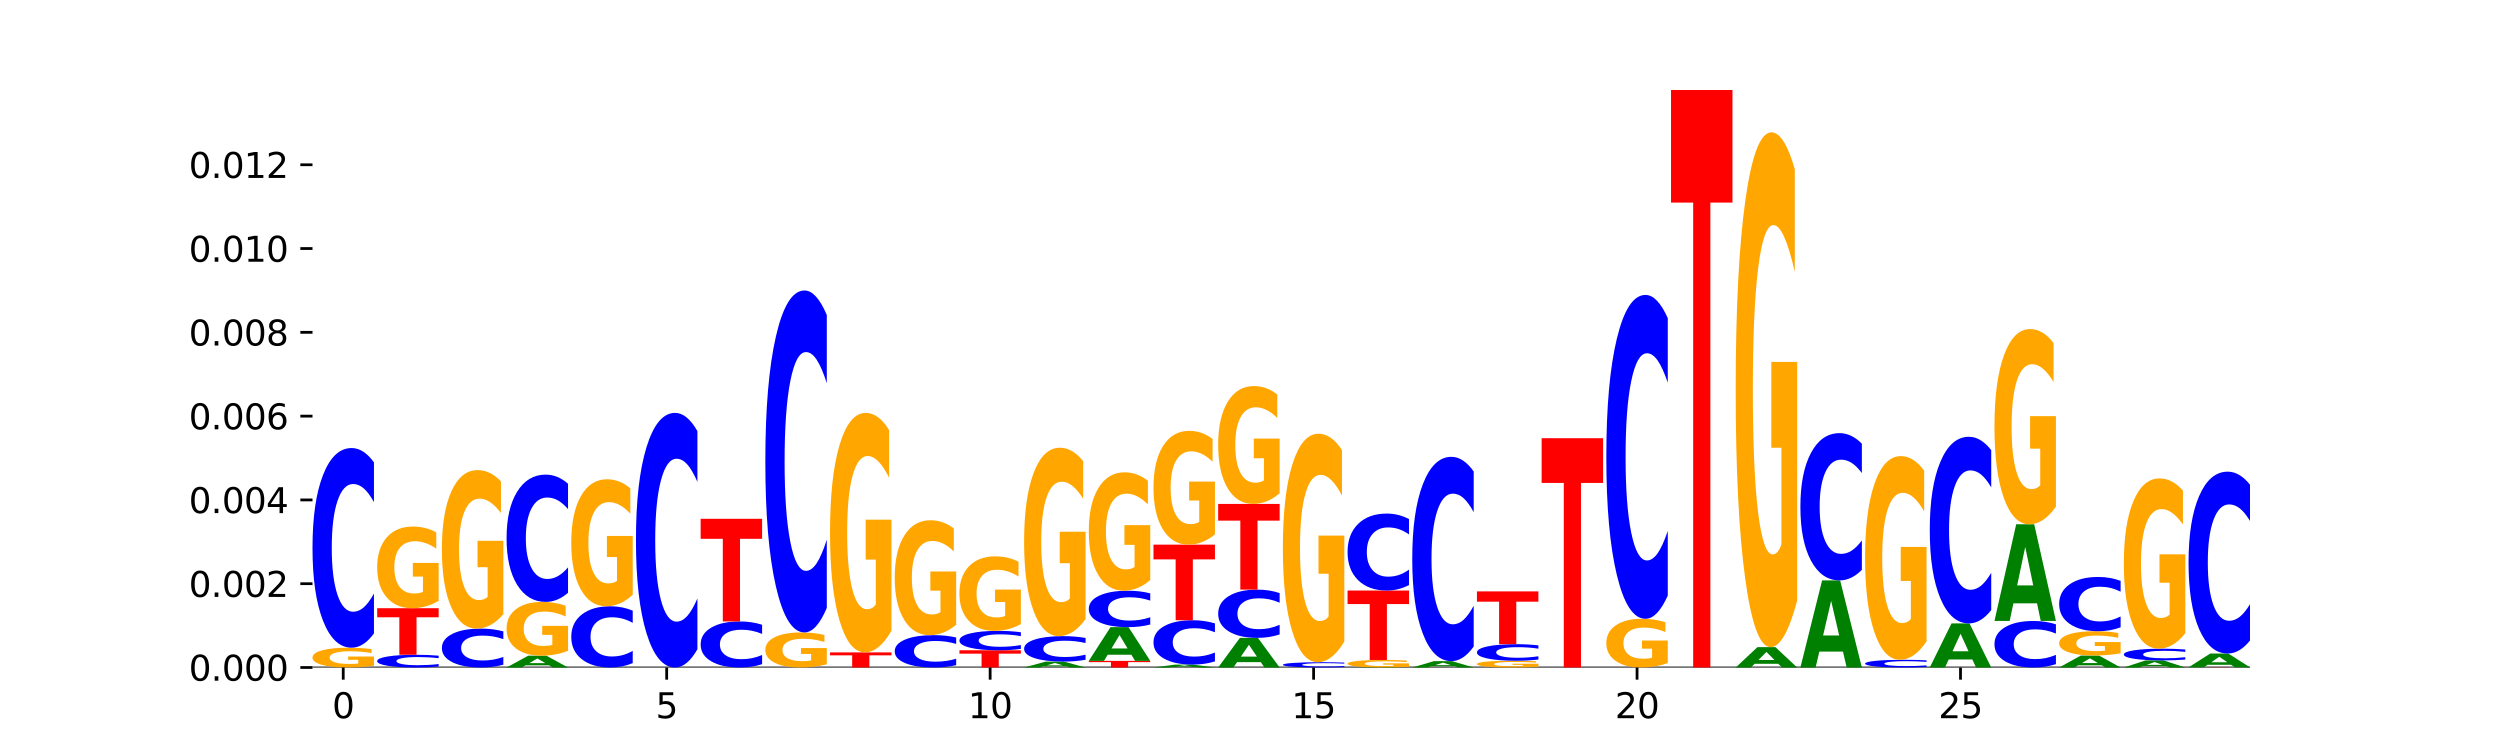 <?xml version="1.0" encoding="utf-8" standalone="no"?>
<!DOCTYPE svg PUBLIC "-//W3C//DTD SVG 1.1//EN"
  "http://www.w3.org/Graphics/SVG/1.1/DTD/svg11.dtd">
<svg xmlns:xlink="http://www.w3.org/1999/xlink" width="720pt" height="216pt" viewBox="0 0 720 216" xmlns="http://www.w3.org/2000/svg" version="1.1">
 <defs>
  <style type="text/css">*{stroke-linejoin: round; stroke-linecap: butt}</style>
 </defs>
 <g id="figure_1">
  <g id="patch_1">
   <path d="M 0 216 
L 720 216 
L 720 0 
L 0 0 
z
" style="fill: #ffffff"/>
  </g>
  <g id="axes_1">
   <g id="patch_2">
    <path d="M 90 192.24 
L 648 192.24 
L 648 25.92 
L 90 25.92 
z
" style="fill: #ffffff"/>
   </g>
   <g id="line2d_1">
    <path d="M 90 192.24 
L 648 192.24 
" clip-path="url(#p92bcc11f20)" style="fill: none; stroke: #000000; stroke-width: 0.5; stroke-linecap: square"/>
   </g>
   <g id="patch_3">
    <path d="M 107.699 191.724 
Q 105.914 191.982 103.995 192.112 
Q 102.075 192.24 100.028 192.24 
Q 95.403 192.24 92.701 191.472 
Q 90 190.705 90 189.392 
Q 90 188.063 92.749 187.302 
Q 95.502 186.54 100.29 186.54 
Q 102.134 186.54 103.824 186.643 
Q 105.518 186.746 107.017 186.948 
L 107.017 188.085 
Q 105.47 187.824 103.939 187.696 
Q 102.408 187.566 100.869 187.566 
Q 98.021 187.566 96.478 188.04 
Q 94.935 188.512 94.935 189.392 
Q 94.935 190.263 96.422 190.739 
Q 97.91 191.213 100.647 191.213 
Q 101.392 191.213 102.031 191.186 
Q 102.67 191.158 103.177 191.099 
L 103.177 190.032 
L 100.262 190.032 
L 100.262 189.082 
L 107.699 189.082 
L 107.699 191.724 
z
" clip-path="url(#p92bcc11f20)" style="fill: #ffa600"/>
   </g>
   <g id="patch_4">
    <path d="M 107.699 182.418 
Q 106.219 184.461 104.618 185.494 
Q 103.017 186.54 101.273 186.54 
Q 96.074 186.54 93.037 178.795 
Q 90 171.051 90 157.807 
Q 90 144.515 93.037 136.782 
Q 96.074 129.038 101.273 129.038 
Q 103.017 129.038 104.618 130.083 
Q 106.219 131.117 107.699 133.16 
L 107.699 144.622 
Q 106.206 141.914 104.756 140.655 
Q 103.307 139.396 101.706 139.396 
Q 98.834 139.396 97.189 144.301 
Q 95.548 149.195 95.548 157.807 
Q 95.548 166.383 97.189 171.288 
Q 98.834 176.182 101.706 176.182 
Q 103.307 176.182 104.756 174.923 
Q 106.206 173.652 107.699 170.944 
L 107.699 182.418 
z
" clip-path="url(#p92bcc11f20)" style="fill: #0000ff"/>
   </g>
   <g id="patch_5">
    <path d="M 126.331 191.977 
Q 124.85 192.107 123.249 192.173 
Q 121.648 192.24 119.905 192.24 
Q 114.705 192.24 111.668 191.746 
Q 108.631 191.252 108.631 190.407 
Q 108.631 189.559 111.668 189.066 
Q 114.705 188.572 119.905 188.572 
Q 121.648 188.572 123.249 188.638 
Q 124.85 188.704 126.331 188.834 
L 126.331 189.566 
Q 124.837 189.393 123.387 189.313 
Q 121.938 189.232 120.337 189.232 
Q 117.465 189.232 115.82 189.545 
Q 114.179 189.858 114.179 190.407 
Q 114.179 190.954 115.82 191.267 
Q 117.465 191.579 120.337 191.579 
Q 121.938 191.579 123.387 191.499 
Q 124.837 191.418 126.331 191.245 
L 126.331 191.977 
z
" clip-path="url(#p92bcc11f20)" style="fill: #0000ff"/>
   </g>
   <g id="patch_6">
    <path d="M 108.631 175.164 
L 126.331 175.164 
L 126.331 177.779 
L 119.963 177.779 
L 119.963 188.572 
L 115.011 188.572 
L 115.011 177.779 
L 108.631 177.779 
L 108.631 175.164 
z
" clip-path="url(#p92bcc11f20)" style="fill: #ff0000"/>
   </g>
   <g id="patch_7">
    <path d="M 126.331 173.036 
Q 124.546 174.1 122.626 174.635 
Q 120.706 175.164 118.659 175.164 
Q 114.034 175.164 111.332 171.997 
Q 108.631 168.829 108.631 163.412 
Q 108.631 157.932 111.38 154.788 
Q 114.133 151.645 118.921 151.645 
Q 120.765 151.645 122.455 152.073 
Q 124.149 152.495 125.648 153.331 
L 125.648 158.019 
Q 124.101 156.946 122.57 156.416 
Q 121.039 155.882 119.5 155.882 
Q 116.652 155.882 115.109 157.835 
Q 113.566 159.783 113.566 163.412 
Q 113.566 167.007 115.053 168.97 
Q 116.541 170.928 119.278 170.928 
Q 120.023 170.928 120.662 170.816 
Q 121.301 170.7 121.808 170.457 
L 121.808 166.055 
L 118.893 166.055 
L 118.893 162.134 
L 126.331 162.134 
L 126.331 173.036 
z
" clip-path="url(#p92bcc11f20)" style="fill: #ffa600"/>
   </g>
   <g id="patch_8">
    <path d="M 144.962 191.437 
Q 143.481 191.835 141.88 192.036 
Q 140.279 192.24 138.536 192.24 
Q 133.336 192.24 130.299 190.731 
Q 127.262 189.222 127.262 186.641 
Q 127.262 184.052 130.299 182.545 
Q 133.336 181.036 138.536 181.036 
Q 140.279 181.036 141.88 181.24 
Q 143.481 181.441 144.962 181.839 
L 144.962 184.072 
Q 143.468 183.545 142.018 183.299 
Q 140.569 183.054 138.968 183.054 
Q 136.096 183.054 134.451 184.01 
Q 132.81 184.963 132.81 186.641 
Q 132.81 188.312 134.451 189.268 
Q 136.096 190.222 138.968 190.222 
Q 140.569 190.222 142.018 189.977 
Q 143.468 189.729 144.962 189.201 
L 144.962 191.437 
z
" clip-path="url(#p92bcc11f20)" style="fill: #0000ff"/>
   </g>
   <g id="patch_9">
    <path d="M 144.962 176.906 
Q 143.177 178.971 141.257 180.008 
Q 139.337 181.036 137.29 181.036 
Q 132.665 181.036 129.963 174.888 
Q 127.262 168.74 127.262 158.226 
Q 127.262 147.59 130.011 141.489 
Q 132.764 135.389 137.552 135.389 
Q 139.396 135.389 141.086 136.219 
Q 142.78 137.039 144.279 138.661 
L 144.279 147.76 
Q 142.732 145.676 141.201 144.648 
Q 139.67 143.611 138.131 143.611 
Q 135.283 143.611 133.74 147.402 
Q 132.197 151.183 132.197 158.226 
Q 132.197 165.204 133.684 169.014 
Q 135.172 172.814 137.909 172.814 
Q 138.655 172.814 139.293 172.597 
Q 139.932 172.37 140.44 171.899 
L 140.44 163.356 
L 137.524 163.356 
L 137.524 155.747 
L 144.962 155.747 
L 144.962 176.906 
z
" clip-path="url(#p92bcc11f20)" style="fill: #ffa600"/>
   </g>
   <g id="patch_10">
    <path d="M 158.154 191.619 
L 151.347 191.619 
L 150.272 192.24 
L 145.893 192.24 
L 152.146 188.831 
L 157.339 188.831 
L 163.593 192.24 
L 159.218 192.24 
L 158.154 191.619 
z
M 152.432 190.986 
L 157.057 190.986 
L 154.748 189.631 
L 152.432 190.986 
z
" clip-path="url(#p92bcc11f20)" style="fill: #008000"/>
   </g>
   <g id="patch_11">
    <path d="M 163.593 187.431 
Q 161.808 188.131 159.888 188.483 
Q 157.968 188.831 155.921 188.831 
Q 151.296 188.831 148.594 186.746 
Q 145.893 184.661 145.893 181.095 
Q 145.893 177.487 148.642 175.418 
Q 151.395 173.348 156.183 173.348 
Q 158.027 173.348 159.717 173.63 
Q 161.411 173.908 162.91 174.458 
L 162.91 177.545 
Q 161.363 176.838 159.832 176.489 
Q 158.301 176.137 156.762 176.137 
Q 153.914 176.137 152.371 177.423 
Q 150.828 178.706 150.828 181.095 
Q 150.828 183.461 152.315 184.754 
Q 153.803 186.042 156.54 186.042 
Q 157.286 186.042 157.924 185.969 
Q 158.563 185.892 159.071 185.732 
L 159.071 182.835 
L 156.155 182.835 
L 156.155 180.254 
L 163.593 180.254 
L 163.593 187.431 
z
" clip-path="url(#p92bcc11f20)" style="fill: #ffa600"/>
   </g>
   <g id="patch_12">
    <path d="M 163.593 170.721 
Q 162.112 172.023 160.511 172.682 
Q 158.91 173.348 157.167 173.348 
Q 151.967 173.348 148.93 168.411 
Q 145.893 163.474 145.893 155.03 
Q 145.893 146.556 148.93 141.627 
Q 151.967 136.689 157.167 136.689 
Q 158.91 136.689 160.511 137.356 
Q 162.112 138.015 163.593 139.317 
L 163.593 146.625 
Q 162.099 144.898 160.649 144.095 
Q 159.2 143.293 157.599 143.293 
Q 154.727 143.293 153.082 146.42 
Q 151.441 149.54 151.441 155.03 
Q 151.441 160.498 153.082 163.625 
Q 154.727 166.745 157.599 166.745 
Q 159.2 166.745 160.649 165.942 
Q 162.099 165.132 163.593 163.406 
L 163.593 170.721 
z
" clip-path="url(#p92bcc11f20)" style="fill: #0000ff"/>
   </g>
   <g id="patch_13">
    <path d="M 182.224 190.976 
Q 180.743 191.603 179.142 191.919 
Q 177.541 192.24 175.798 192.24 
Q 170.598 192.24 167.561 189.865 
Q 164.524 187.49 164.524 183.429 
Q 164.524 179.353 167.561 176.981 
Q 170.598 174.606 175.798 174.606 
Q 177.541 174.606 179.142 174.927 
Q 180.743 175.244 182.224 175.87 
L 182.224 179.385 
Q 180.73 178.555 179.28 178.169 
Q 177.831 177.783 176.23 177.783 
Q 173.358 177.783 171.713 179.287 
Q 170.072 180.788 170.072 183.429 
Q 170.072 186.059 171.713 187.563 
Q 173.358 189.064 176.23 189.064 
Q 177.831 189.064 179.28 188.678 
Q 180.73 188.288 182.224 187.457 
L 182.224 190.976 
z
" clip-path="url(#p92bcc11f20)" style="fill: #0000ff"/>
   </g>
   <g id="patch_14">
    <path d="M 182.224 171.297 
Q 180.439 172.952 178.519 173.783 
Q 176.599 174.606 174.552 174.606 
Q 169.927 174.606 167.226 169.68 
Q 164.524 164.754 164.524 156.33 
Q 164.524 147.808 167.273 142.919 
Q 170.026 138.031 174.814 138.031 
Q 176.658 138.031 178.348 138.696 
Q 180.042 139.353 181.541 140.653 
L 181.541 147.944 
Q 179.994 146.274 178.463 145.45 
Q 176.932 144.619 175.393 144.619 
Q 172.545 144.619 171.002 147.656 
Q 169.459 150.686 169.459 156.33 
Q 169.459 161.921 170.946 164.973 
Q 172.434 168.018 175.171 168.018 
Q 175.917 168.018 176.555 167.844 
Q 177.194 167.663 177.702 167.285 
L 177.702 160.44 
L 174.786 160.44 
L 174.786 154.343 
L 182.224 154.343 
L 182.224 171.297 
z
" clip-path="url(#p92bcc11f20)" style="fill: #ffa600"/>
   </g>
   <g id="patch_15">
    <path d="M 200.855 186.984 
Q 199.374 189.589 197.773 190.907 
Q 196.172 192.24 194.429 192.24 
Q 189.229 192.24 186.192 182.364 
Q 183.155 172.488 183.155 155.598 
Q 183.155 138.648 186.192 128.787 
Q 189.229 118.911 194.429 118.911 
Q 196.172 118.911 197.773 120.244 
Q 199.374 121.562 200.855 124.167 
L 200.855 138.785 
Q 199.361 135.331 197.912 133.725 
Q 196.462 132.12 194.861 132.12 
Q 191.989 132.12 190.344 138.376 
Q 188.703 144.616 188.703 155.598 
Q 188.703 166.535 190.344 172.791 
Q 191.989 179.031 194.861 179.031 
Q 196.462 179.031 197.912 177.426 
Q 199.361 175.805 200.855 172.351 
L 200.855 186.984 
z
" clip-path="url(#p92bcc11f20)" style="fill: #0000ff"/>
   </g>
   <g id="patch_16">
    <path d="M 219.486 191.289 
Q 218.005 191.76 216.404 191.999 
Q 214.803 192.24 213.06 192.24 
Q 207.86 192.24 204.823 190.453 
Q 201.786 188.667 201.786 185.611 
Q 201.786 182.545 204.823 180.761 
Q 207.86 178.974 213.06 178.974 
Q 214.803 178.974 216.404 179.215 
Q 218.005 179.454 219.486 179.925 
L 219.486 182.569 
Q 217.992 181.945 216.543 181.654 
Q 215.093 181.364 213.492 181.364 
Q 210.62 181.364 208.975 182.495 
Q 207.334 183.624 207.334 185.611 
Q 207.334 187.59 208.975 188.721 
Q 210.62 189.85 213.492 189.85 
Q 215.093 189.85 216.543 189.56 
Q 217.992 189.267 219.486 188.642 
L 219.486 191.289 
z
" clip-path="url(#p92bcc11f20)" style="fill: #0000ff"/>
   </g>
   <g id="patch_17">
    <path d="M 201.786 149.415 
L 219.486 149.415 
L 219.486 155.18 
L 213.118 155.18 
L 213.118 178.974 
L 208.166 178.974 
L 208.166 155.18 
L 201.786 155.18 
L 201.786 149.415 
z
" clip-path="url(#p92bcc11f20)" style="fill: #ff0000"/>
   </g>
   <g id="patch_18">
    <path d="M 238.117 191.326 
Q 236.332 191.783 234.412 192.013 
Q 232.492 192.24 230.445 192.24 
Q 225.82 192.24 223.119 190.88 
Q 220.417 189.52 220.417 187.195 
Q 220.417 184.842 223.166 183.493 
Q 225.919 182.143 230.707 182.143 
Q 232.552 182.143 234.241 182.327 
Q 235.935 182.508 237.435 182.867 
L 237.435 184.88 
Q 235.888 184.419 234.356 184.191 
Q 232.825 183.962 231.286 183.962 
Q 228.438 183.962 226.895 184.8 
Q 225.352 185.637 225.352 187.195 
Q 225.352 188.738 226.839 189.581 
Q 228.327 190.421 231.064 190.421 
Q 231.81 190.421 232.448 190.373 
Q 233.087 190.323 233.595 190.219 
L 233.595 188.329 
L 230.679 188.329 
L 230.679 186.646 
L 238.117 186.646 
L 238.117 191.326 
z
" clip-path="url(#p92bcc11f20)" style="fill: #ffa600"/>
   </g>
   <g id="patch_19">
    <path d="M 238.117 175.084 
Q 236.636 178.583 235.035 180.353 
Q 233.434 182.143 231.691 182.143 
Q 226.491 182.143 223.454 168.879 
Q 220.417 155.616 220.417 132.933 
Q 220.417 110.168 223.454 96.925 
Q 226.491 83.661 231.691 83.661 
Q 233.434 83.661 235.035 85.451 
Q 236.636 87.221 238.117 90.72 
L 238.117 110.352 
Q 236.623 105.713 235.174 103.557 
Q 233.724 101.4 232.123 101.4 
Q 229.252 101.4 227.606 109.802 
Q 225.965 118.184 225.965 132.933 
Q 225.965 147.621 227.606 156.022 
Q 229.252 164.404 232.123 164.404 
Q 233.724 164.404 235.174 162.247 
Q 236.623 160.071 238.117 155.432 
L 238.117 175.084 
z
" clip-path="url(#p92bcc11f20)" style="fill: #0000ff"/>
   </g>
   <g id="patch_20">
    <path d="M 239.048 187.883 
L 256.748 187.883 
L 256.748 188.732 
L 250.38 188.732 
L 250.38 192.24 
L 245.428 192.24 
L 245.428 188.732 
L 239.048 188.732 
L 239.048 187.883 
z
" clip-path="url(#p92bcc11f20)" style="fill: #ff0000"/>
   </g>
   <g id="patch_21">
    <path d="M 256.748 181.642 
Q 254.963 184.762 253.043 186.33 
Q 251.123 187.883 249.076 187.883 
Q 244.451 187.883 241.75 178.594 
Q 239.048 169.305 239.048 153.42 
Q 239.048 137.35 241.797 128.132 
Q 244.55 118.914 249.338 118.914 
Q 251.183 118.914 252.872 120.168 
Q 254.566 121.408 256.066 123.858 
L 256.066 137.606 
Q 254.519 134.458 252.987 132.905 
Q 251.456 131.337 249.917 131.337 
Q 247.069 131.337 245.526 137.065 
Q 243.983 142.778 243.983 153.42 
Q 243.983 163.962 245.471 169.718 
Q 246.958 175.459 249.695 175.459 
Q 250.441 175.459 251.079 175.132 
Q 251.718 174.79 252.226 174.077 
L 252.226 161.17 
L 249.31 161.17 
L 249.31 149.673 
L 256.748 149.673 
L 256.748 181.642 
z
" clip-path="url(#p92bcc11f20)" style="fill: #ffa600"/>
   </g>
   <g id="patch_22">
    <path d="M 275.379 191.572 
Q 273.898 191.903 272.297 192.071 
Q 270.697 192.24 268.953 192.24 
Q 263.753 192.24 260.716 190.985 
Q 257.679 189.73 257.679 187.584 
Q 257.679 185.43 260.716 184.177 
Q 263.753 182.922 268.953 182.922 
Q 270.697 182.922 272.297 183.091 
Q 273.898 183.259 275.379 183.59 
L 275.379 185.447 
Q 273.885 185.008 272.436 184.804 
Q 270.986 184.6 269.385 184.6 
Q 266.514 184.6 264.868 185.395 
Q 263.227 186.188 263.227 187.584 
Q 263.227 188.974 264.868 189.769 
Q 266.514 190.562 269.385 190.562 
Q 270.986 190.562 272.436 190.358 
Q 273.885 190.152 275.379 189.713 
L 275.379 191.572 
z
" clip-path="url(#p92bcc11f20)" style="fill: #0000ff"/>
   </g>
   <g id="patch_23">
    <path d="M 275.379 179.928 
Q 273.594 181.425 271.674 182.177 
Q 269.754 182.922 267.707 182.922 
Q 263.082 182.922 260.381 178.465 
Q 257.679 174.009 257.679 166.387 
Q 257.679 158.677 260.428 154.255 
Q 263.181 149.832 267.969 149.832 
Q 269.814 149.832 271.503 150.434 
Q 273.197 151.028 274.697 152.204 
L 274.697 158.8 
Q 273.15 157.29 271.619 156.544 
Q 270.087 155.793 268.548 155.793 
Q 265.7 155.793 264.157 158.54 
Q 262.614 161.281 262.614 166.387 
Q 262.614 171.445 264.102 174.207 
Q 265.589 176.962 268.326 176.962 
Q 269.072 176.962 269.711 176.804 
Q 270.349 176.64 270.857 176.299 
L 270.857 170.106 
L 267.941 170.106 
L 267.941 164.59 
L 275.379 164.59 
L 275.379 179.928 
z
" clip-path="url(#p92bcc11f20)" style="fill: #ffa600"/>
   </g>
   <g id="patch_24">
    <path d="M 276.311 187.284 
L 294.01 187.284 
L 294.01 188.251 
L 287.642 188.251 
L 287.642 192.24 
L 282.691 192.24 
L 282.691 188.251 
L 276.311 188.251 
L 276.311 187.284 
z
" clip-path="url(#p92bcc11f20)" style="fill: #ff0000"/>
   </g>
   <g id="patch_25">
    <path d="M 294.01 186.883 
Q 292.529 187.082 290.929 187.183 
Q 289.328 187.284 287.584 187.284 
Q 282.384 187.284 279.347 186.531 
Q 276.311 185.777 276.311 184.488 
Q 276.311 183.194 279.347 182.442 
Q 282.384 181.688 287.584 181.688 
Q 289.328 181.688 290.929 181.79 
Q 292.529 181.89 294.01 182.089 
L 294.01 183.205 
Q 292.516 182.941 291.067 182.819 
Q 289.617 182.696 288.017 182.696 
Q 285.145 182.696 283.499 183.174 
Q 281.858 183.65 281.858 184.488 
Q 281.858 185.323 283.499 185.8 
Q 285.145 186.276 288.017 186.276 
Q 289.617 186.276 291.067 186.154 
Q 292.516 186.03 294.01 185.767 
L 294.01 186.883 
z
" clip-path="url(#p92bcc11f20)" style="fill: #0000ff"/>
   </g>
   <g id="patch_26">
    <path d="M 294.01 179.746 
Q 292.225 180.717 290.305 181.205 
Q 288.385 181.688 286.338 181.688 
Q 281.713 181.688 279.012 178.798 
Q 276.311 175.907 276.311 170.965 
Q 276.311 165.964 279.059 163.096 
Q 281.812 160.228 286.6 160.228 
Q 288.445 160.228 290.135 160.618 
Q 291.828 161.003 293.328 161.766 
L 293.328 166.044 
Q 291.781 165.064 290.25 164.581 
Q 288.718 164.093 287.179 164.093 
Q 284.331 164.093 282.788 165.875 
Q 281.245 167.653 281.245 170.965 
Q 281.245 174.245 282.733 176.036 
Q 284.22 177.823 286.957 177.823 
Q 287.703 177.823 288.342 177.721 
Q 288.98 177.614 289.488 177.392 
L 289.488 173.376 
L 286.572 173.376 
L 286.572 169.799 
L 294.01 169.799 
L 294.01 179.746 
z
" clip-path="url(#p92bcc11f20)" style="fill: #ffa600"/>
   </g>
   <g id="patch_27">
    <path d="M 307.202 191.93 
L 300.395 191.93 
L 299.32 192.24 
L 294.942 192.24 
L 301.195 190.536 
L 306.388 190.536 
L 312.641 192.24 
L 308.266 192.24 
L 307.202 191.93 
z
M 301.481 191.613 
L 306.106 191.613 
L 303.797 190.936 
L 301.481 191.613 
z
" clip-path="url(#p92bcc11f20)" style="fill: #008000"/>
   </g>
   <g id="patch_28">
    <path d="M 312.641 190.011 
Q 311.161 190.271 309.56 190.403 
Q 307.959 190.536 306.215 190.536 
Q 301.015 190.536 297.978 189.549 
Q 294.942 188.562 294.942 186.875 
Q 294.942 185.181 297.978 184.195 
Q 301.015 183.208 306.215 183.208 
Q 307.959 183.208 309.56 183.341 
Q 311.161 183.473 312.641 183.734 
L 312.641 185.194 
Q 311.147 184.849 309.698 184.689 
Q 308.249 184.528 306.648 184.528 
Q 303.776 184.528 302.13 185.153 
Q 300.489 185.777 300.489 186.875 
Q 300.489 187.968 302.13 188.593 
Q 303.776 189.216 306.648 189.216 
Q 308.249 189.216 309.698 189.056 
Q 311.147 188.894 312.641 188.549 
L 312.641 190.011 
z
" clip-path="url(#p92bcc11f20)" style="fill: #0000ff"/>
   </g>
   <g id="patch_29">
    <path d="M 312.641 178.299 
Q 310.856 180.754 308.936 181.987 
Q 307.016 183.208 304.969 183.208 
Q 300.344 183.208 297.643 175.9 
Q 294.942 168.592 294.942 156.095 
Q 294.942 143.452 297.691 136.2 
Q 300.443 128.948 305.231 128.948 
Q 307.076 128.948 308.766 129.934 
Q 310.459 130.909 311.959 132.837 
L 311.959 143.653 
Q 310.412 141.176 308.881 139.954 
Q 307.349 138.722 305.81 138.722 
Q 302.962 138.722 301.419 143.227 
Q 299.876 147.722 299.876 156.095 
Q 299.876 164.389 301.364 168.917 
Q 302.851 173.434 305.588 173.434 
Q 306.334 173.434 306.973 173.177 
Q 307.611 172.908 308.119 172.347 
L 308.119 162.192 
L 305.203 162.192 
L 305.203 153.147 
L 312.641 153.147 
L 312.641 178.299 
z
" clip-path="url(#p92bcc11f20)" style="fill: #ffa600"/>
   </g>
   <g id="patch_30">
    <path d="M 313.573 190.326 
L 331.272 190.326 
L 331.272 190.699 
L 324.904 190.699 
L 324.904 192.24 
L 319.953 192.24 
L 319.953 190.699 
L 313.573 190.699 
L 313.573 190.326 
z
" clip-path="url(#p92bcc11f20)" style="fill: #ff0000"/>
   </g>
   <g id="patch_31">
    <path d="M 325.833 188.558 
L 319.026 188.558 
L 317.951 190.326 
L 313.573 190.326 
L 319.826 180.62 
L 325.019 180.62 
L 331.272 190.326 
L 326.897 190.326 
L 325.833 188.558 
z
M 320.112 186.756 
L 324.737 186.756 
L 322.428 182.896 
L 320.112 186.756 
z
" clip-path="url(#p92bcc11f20)" style="fill: #008000"/>
   </g>
   <g id="patch_32">
    <path d="M 331.272 179.868 
Q 329.792 180.24 328.191 180.429 
Q 326.59 180.62 324.846 180.62 
Q 319.646 180.62 316.609 179.207 
Q 313.573 177.793 313.573 175.377 
Q 313.573 172.951 316.609 171.54 
Q 319.646 170.127 324.846 170.127 
Q 326.59 170.127 328.191 170.318 
Q 329.792 170.507 331.272 170.879 
L 331.272 172.971 
Q 329.778 172.477 328.329 172.247 
Q 326.88 172.017 325.279 172.017 
Q 322.407 172.017 320.761 172.912 
Q 319.12 173.805 319.12 175.377 
Q 319.12 176.942 320.761 177.837 
Q 322.407 178.73 325.279 178.73 
Q 326.88 178.73 328.329 178.5 
Q 329.778 178.268 331.272 177.774 
L 331.272 179.868 
z
" clip-path="url(#p92bcc11f20)" style="fill: #0000ff"/>
   </g>
   <g id="patch_33">
    <path d="M 331.272 167.042 
Q 329.487 168.585 327.567 169.359 
Q 325.647 170.127 323.6 170.127 
Q 318.975 170.127 316.274 165.534 
Q 313.573 160.941 313.573 153.087 
Q 313.573 145.14 316.322 140.582 
Q 319.074 136.025 323.862 136.025 
Q 325.707 136.025 327.397 136.645 
Q 329.09 137.257 330.59 138.469 
L 330.59 145.267 
Q 329.043 143.71 327.512 142.942 
Q 325.981 142.167 324.441 142.167 
Q 321.593 142.167 320.05 144.999 
Q 318.507 147.824 318.507 153.087 
Q 318.507 158.3 319.995 161.146 
Q 321.482 163.984 324.219 163.984 
Q 324.965 163.984 325.604 163.822 
Q 326.242 163.653 326.75 163.301 
L 326.75 156.919 
L 323.835 156.919 
L 323.835 151.234 
L 331.272 151.234 
L 331.272 167.042 
z
" clip-path="url(#p92bcc11f20)" style="fill: #ffa600"/>
   </g>
   <g id="patch_34">
    <path d="M 344.464 192.088 
L 337.657 192.088 
L 336.582 192.24 
L 332.204 192.24 
L 338.457 191.404 
L 343.65 191.404 
L 349.903 192.24 
L 345.528 192.24 
L 344.464 192.088 
z
M 338.743 191.933 
L 343.368 191.933 
L 341.059 191.6 
L 338.743 191.933 
z
" clip-path="url(#p92bcc11f20)" style="fill: #008000"/>
   </g>
   <g id="patch_35">
    <path d="M 349.903 190.488 
Q 348.423 190.942 346.822 191.172 
Q 345.221 191.404 343.477 191.404 
Q 338.277 191.404 335.241 189.683 
Q 332.204 187.963 332.204 185.02 
Q 332.204 182.067 335.241 180.349 
Q 338.277 178.628 343.477 178.628 
Q 345.221 178.628 346.822 178.861 
Q 348.423 179.09 349.903 179.544 
L 349.903 182.091 
Q 348.409 181.489 346.96 181.209 
Q 345.511 180.93 343.91 180.93 
Q 341.038 180.93 339.392 182.02 
Q 337.751 183.107 337.751 185.02 
Q 337.751 186.926 339.392 188.015 
Q 341.038 189.103 343.91 189.103 
Q 345.511 189.103 346.96 188.823 
Q 348.409 188.541 349.903 187.939 
L 349.903 190.488 
z
" clip-path="url(#p92bcc11f20)" style="fill: #0000ff"/>
   </g>
   <g id="patch_36">
    <path d="M 332.204 156.858 
L 349.903 156.858 
L 349.903 161.104 
L 343.535 161.104 
L 343.535 178.628 
L 338.584 178.628 
L 338.584 161.104 
L 332.204 161.104 
L 332.204 156.858 
z
" clip-path="url(#p92bcc11f20)" style="fill: #ff0000"/>
   </g>
   <g id="patch_37">
    <path d="M 349.903 153.892 
Q 348.118 155.375 346.198 156.12 
Q 344.278 156.858 342.232 156.858 
Q 337.606 156.858 334.905 152.443 
Q 332.204 148.028 332.204 140.477 
Q 332.204 132.839 334.953 128.458 
Q 337.706 124.077 342.493 124.077 
Q 344.338 124.077 346.028 124.673 
Q 347.721 125.262 349.221 126.426 
L 349.221 132.961 
Q 347.674 131.464 346.143 130.726 
Q 344.612 129.982 343.072 129.982 
Q 340.224 129.982 338.681 132.704 
Q 337.138 135.419 337.138 140.477 
Q 337.138 145.488 338.626 148.224 
Q 340.113 150.953 342.85 150.953 
Q 343.596 150.953 344.235 150.797 
Q 344.873 150.635 345.381 150.296 
L 345.381 144.161 
L 342.466 144.161 
L 342.466 138.697 
L 349.903 138.697 
L 349.903 153.892 
z
" clip-path="url(#p92bcc11f20)" style="fill: #ffa600"/>
   </g>
   <g id="patch_38">
    <path d="M 363.095 190.686 
L 356.288 190.686 
L 355.213 192.24 
L 350.835 192.24 
L 357.088 183.71 
L 362.281 183.71 
L 368.534 192.24 
L 364.159 192.24 
L 363.095 190.686 
z
M 357.374 189.103 
L 361.999 189.103 
L 359.69 185.71 
L 357.374 189.103 
z
" clip-path="url(#p92bcc11f20)" style="fill: #008000"/>
   </g>
   <g id="patch_39">
    <path d="M 368.534 182.713 
Q 367.054 183.207 365.453 183.457 
Q 363.852 183.71 362.108 183.71 
Q 356.908 183.71 353.872 181.838 
Q 350.835 179.966 350.835 176.764 
Q 350.835 173.552 353.872 171.683 
Q 356.908 169.811 362.108 169.811 
Q 363.852 169.811 365.453 170.063 
Q 367.054 170.313 368.534 170.807 
L 368.534 173.578 
Q 367.04 172.923 365.591 172.619 
Q 364.142 172.314 362.541 172.314 
Q 359.669 172.314 358.023 173.5 
Q 356.382 174.683 356.382 176.764 
Q 356.382 178.837 358.023 180.023 
Q 359.669 181.206 362.541 181.206 
Q 364.142 181.206 365.591 180.902 
Q 367.04 180.594 368.534 179.94 
L 368.534 182.713 
z
" clip-path="url(#p92bcc11f20)" style="fill: #0000ff"/>
   </g>
   <g id="patch_40">
    <path d="M 350.835 145.131 
L 368.534 145.131 
L 368.534 149.944 
L 362.167 149.944 
L 362.167 169.811 
L 357.215 169.811 
L 357.215 149.944 
L 350.835 149.944 
L 350.835 145.131 
z
" clip-path="url(#p92bcc11f20)" style="fill: #ff0000"/>
   </g>
   <g id="patch_41">
    <path d="M 368.534 142.06 
Q 366.749 143.595 364.829 144.367 
Q 362.909 145.131 360.863 145.131 
Q 356.237 145.131 353.536 140.559 
Q 350.835 135.987 350.835 128.169 
Q 350.835 120.259 353.584 115.722 
Q 356.337 111.185 361.124 111.185 
Q 362.969 111.185 364.659 111.802 
Q 366.353 112.412 367.852 113.618 
L 367.852 120.385 
Q 366.305 118.835 364.774 118.071 
Q 363.243 117.3 361.704 117.3 
Q 358.855 117.3 357.312 120.119 
Q 355.769 122.93 355.769 128.169 
Q 355.769 133.358 357.257 136.19 
Q 358.744 139.016 361.481 139.016 
Q 362.227 139.016 362.866 138.855 
Q 363.504 138.687 364.012 138.336 
L 364.012 131.983 
L 361.097 131.983 
L 361.097 126.324 
L 368.534 126.324 
L 368.534 142.06 
z
" clip-path="url(#p92bcc11f20)" style="fill: #ffa600"/>
   </g>
   <g id="patch_42">
    <path d="M 387.165 192.131 
Q 385.685 192.185 384.084 192.212 
Q 382.483 192.24 380.739 192.24 
Q 375.54 192.24 372.503 192.034 
Q 369.466 191.829 369.466 191.477 
Q 369.466 191.124 372.503 190.919 
Q 375.54 190.713 380.739 190.713 
Q 382.483 190.713 384.084 190.741 
Q 385.685 190.768 387.165 190.823 
L 387.165 191.127 
Q 385.671 191.055 384.222 191.022 
Q 382.773 190.988 381.172 190.988 
Q 378.3 190.988 376.654 191.119 
Q 375.013 191.248 375.013 191.477 
Q 375.013 191.705 376.654 191.835 
Q 378.3 191.965 381.172 191.965 
Q 382.773 191.965 384.222 191.932 
Q 385.671 191.898 387.165 191.826 
L 387.165 192.131 
z
" clip-path="url(#p92bcc11f20)" style="fill: #0000ff"/>
   </g>
   <g id="patch_43">
    <path d="M 387.165 184.76 
Q 385.38 187.736 383.46 189.232 
Q 381.54 190.713 379.494 190.713 
Q 374.868 190.713 372.167 181.851 
Q 369.466 172.988 369.466 157.832 
Q 369.466 142.5 372.215 133.705 
Q 374.968 124.911 379.755 124.911 
Q 381.6 124.911 383.29 126.107 
Q 384.984 127.289 386.483 129.627 
L 386.483 142.744 
Q 384.936 139.74 383.405 138.259 
Q 381.874 136.764 380.335 136.764 
Q 377.486 136.764 375.943 142.228 
Q 374.4 147.679 374.4 157.832 
Q 374.4 167.891 375.888 173.383 
Q 377.375 178.86 380.112 178.86 
Q 380.858 178.86 381.497 178.548 
Q 382.135 178.222 382.643 177.542 
L 382.643 165.227 
L 379.728 165.227 
L 379.728 154.257 
L 387.165 154.257 
L 387.165 184.76 
z
" clip-path="url(#p92bcc11f20)" style="fill: #ffa600"/>
   </g>
   <g id="patch_44">
    <path d="M 405.796 192.044 
Q 404.011 192.142 402.091 192.191 
Q 400.172 192.24 398.125 192.24 
Q 393.499 192.24 390.798 191.948 
Q 388.097 191.656 388.097 191.156 
Q 388.097 190.651 390.846 190.361 
Q 393.599 190.072 398.386 190.072 
Q 400.231 190.072 401.921 190.111 
Q 403.615 190.15 405.114 190.227 
L 405.114 190.659 
Q 403.567 190.56 402.036 190.511 
Q 400.505 190.462 398.966 190.462 
Q 396.118 190.462 394.574 190.642 
Q 393.031 190.822 393.031 191.156 
Q 393.031 191.488 394.519 191.669 
Q 396.006 191.849 398.744 191.849 
Q 399.489 191.849 400.128 191.839 
Q 400.767 191.828 401.274 191.806 
L 401.274 191.4 
L 398.359 191.4 
L 398.359 191.039 
L 405.796 191.039 
L 405.796 192.044 
z
" clip-path="url(#p92bcc11f20)" style="fill: #ffa600"/>
   </g>
   <g id="patch_45">
    <path d="M 388.097 170.073 
L 405.796 170.073 
L 405.796 173.973 
L 399.429 173.973 
L 399.429 190.072 
L 394.477 190.072 
L 394.477 173.973 
L 388.097 173.973 
L 388.097 170.073 
z
" clip-path="url(#p92bcc11f20)" style="fill: #ff0000"/>
   </g>
   <g id="patch_46">
    <path d="M 405.796 168.484 
Q 404.316 169.271 402.715 169.67 
Q 401.114 170.073 399.37 170.073 
Q 394.171 170.073 391.134 167.088 
Q 388.097 164.103 388.097 158.998 
Q 388.097 153.875 391.134 150.894 
Q 394.171 147.909 399.37 147.909 
Q 401.114 147.909 402.715 148.312 
Q 404.316 148.71 405.796 149.498 
L 405.796 153.916 
Q 404.302 152.872 402.853 152.387 
Q 401.404 151.901 399.803 151.901 
Q 396.931 151.901 395.285 153.792 
Q 393.644 155.678 393.644 158.998 
Q 393.644 162.303 395.285 164.194 
Q 396.931 166.08 399.803 166.08 
Q 401.404 166.08 402.853 165.595 
Q 404.302 165.105 405.796 164.061 
L 405.796 168.484 
z
" clip-path="url(#p92bcc11f20)" style="fill: #0000ff"/>
   </g>
   <g id="patch_47">
    <path d="M 418.988 191.906 
L 412.181 191.906 
L 411.107 192.24 
L 406.728 192.24 
L 412.981 190.406 
L 418.174 190.406 
L 424.427 192.24 
L 420.052 192.24 
L 418.988 191.906 
z
M 413.267 191.566 
L 417.892 191.566 
L 415.583 190.836 
L 413.267 191.566 
z
" clip-path="url(#p92bcc11f20)" style="fill: #008000"/>
   </g>
   <g id="patch_48">
    <path d="M 424.427 186.189 
Q 422.947 188.279 421.346 189.337 
Q 419.745 190.406 418.001 190.406 
Q 412.802 190.406 409.765 182.482 
Q 406.728 174.557 406.728 161.005 
Q 406.728 147.404 409.765 139.492 
Q 412.802 131.567 418.001 131.567 
Q 419.745 131.567 421.346 132.637 
Q 422.947 133.694 424.427 135.785 
L 424.427 147.514 
Q 422.933 144.742 421.484 143.454 
Q 420.035 142.166 418.434 142.166 
Q 415.562 142.166 413.916 147.185 
Q 412.275 152.193 412.275 161.005 
Q 412.275 169.78 413.916 174.8 
Q 415.562 179.808 418.434 179.808 
Q 420.035 179.808 421.484 178.519 
Q 422.933 177.219 424.427 174.448 
L 424.427 186.189 
z
" clip-path="url(#p92bcc11f20)" style="fill: #0000ff"/>
   </g>
   <g id="patch_49">
    <path d="M 443.058 192.064 
Q 441.273 192.152 439.354 192.196 
Q 437.434 192.24 435.387 192.24 
Q 430.762 192.24 428.06 191.978 
Q 425.359 191.716 425.359 191.267 
Q 425.359 190.814 428.108 190.554 
Q 430.861 190.293 435.649 190.293 
Q 437.493 190.293 439.183 190.329 
Q 440.877 190.364 442.376 190.433 
L 442.376 190.821 
Q 440.829 190.732 439.298 190.688 
Q 437.767 190.644 436.228 190.644 
Q 433.38 190.644 431.837 190.806 
Q 430.294 190.967 430.294 191.267 
Q 430.294 191.565 431.781 191.727 
Q 433.269 191.889 436.006 191.889 
Q 436.751 191.889 437.39 191.88 
Q 438.029 191.87 438.536 191.85 
L 438.536 191.486 
L 435.621 191.486 
L 435.621 191.162 
L 443.058 191.162 
L 443.058 192.064 
z
" clip-path="url(#p92bcc11f20)" style="fill: #ffa600"/>
   </g>
   <g id="patch_50">
    <path d="M 443.058 189.952 
Q 441.578 190.121 439.977 190.207 
Q 438.376 190.293 436.632 190.293 
Q 431.433 190.293 428.396 189.651 
Q 425.359 189.009 425.359 187.911 
Q 425.359 186.808 428.396 186.167 
Q 431.433 185.525 436.632 185.525 
Q 438.376 185.525 439.977 185.611 
Q 441.578 185.697 443.058 185.866 
L 443.058 186.817 
Q 441.565 186.592 440.115 186.488 
Q 438.666 186.384 437.065 186.384 
Q 434.193 186.384 432.548 186.79 
Q 430.906 187.196 430.906 187.911 
Q 430.906 188.622 432.548 189.029 
Q 434.193 189.434 437.065 189.434 
Q 438.666 189.434 440.115 189.33 
Q 441.565 189.225 443.058 189 
L 443.058 189.952 
z
" clip-path="url(#p92bcc11f20)" style="fill: #0000ff"/>
   </g>
   <g id="patch_51">
    <path d="M 425.359 170.32 
L 443.058 170.32 
L 443.058 173.285 
L 436.691 173.285 
L 436.691 185.525 
L 431.739 185.525 
L 431.739 173.285 
L 425.359 173.285 
L 425.359 170.32 
z
" clip-path="url(#p92bcc11f20)" style="fill: #ff0000"/>
   </g>
   <g id="patch_52">
    <path d="M 443.99 126.202 
L 461.689 126.202 
L 461.689 139.081 
L 455.322 139.081 
L 455.322 192.24 
L 450.37 192.24 
L 450.37 139.081 
L 443.99 139.081 
L 443.99 126.202 
z
" clip-path="url(#p92bcc11f20)" style="fill: #ff0000"/>
   </g>
   <g id="patch_53">
    <path d="M 480.321 190.971 
Q 478.536 191.605 476.616 191.924 
Q 474.696 192.24 472.649 192.24 
Q 468.024 192.24 465.322 190.351 
Q 462.621 188.462 462.621 185.231 
Q 462.621 181.963 465.37 180.088 
Q 468.123 178.213 472.911 178.213 
Q 474.755 178.213 476.445 178.468 
Q 478.139 178.72 479.638 179.219 
L 479.638 182.015 
Q 478.091 181.374 476.56 181.059 
Q 475.029 180.74 473.49 180.74 
Q 470.642 180.74 469.099 181.905 
Q 467.556 183.067 467.556 185.231 
Q 467.556 187.375 469.043 188.546 
Q 470.531 189.713 473.268 189.713 
Q 474.013 189.713 474.652 189.647 
Q 475.291 189.577 475.798 189.432 
L 475.798 186.807 
L 472.883 186.807 
L 472.883 184.469 
L 480.321 184.469 
L 480.321 190.971 
z
" clip-path="url(#p92bcc11f20)" style="fill: #ffa600"/>
   </g>
   <g id="patch_54">
    <path d="M 480.321 171.528 
Q 478.84 174.841 477.239 176.518 
Q 475.638 178.213 473.894 178.213 
Q 468.695 178.213 465.658 165.651 
Q 462.621 153.089 462.621 131.606 
Q 462.621 110.046 465.658 97.503 
Q 468.695 84.941 473.894 84.941 
Q 475.638 84.941 477.239 86.637 
Q 478.84 88.313 480.321 91.627 
L 480.321 110.219 
Q 478.827 105.827 477.377 103.784 
Q 475.928 101.742 474.327 101.742 
Q 471.455 101.742 469.81 109.699 
Q 468.169 117.637 468.169 131.606 
Q 468.169 145.517 469.81 153.474 
Q 471.455 161.412 474.327 161.412 
Q 475.928 161.412 477.377 159.37 
Q 478.827 157.308 480.321 152.915 
L 480.321 171.528 
z
" clip-path="url(#p92bcc11f20)" style="fill: #0000ff"/>
   </g>
   <g id="patch_55">
    <path d="M 481.252 25.92 
L 498.952 25.92 
L 498.952 58.357 
L 492.584 58.357 
L 492.584 192.24 
L 487.632 192.24 
L 487.632 58.357 
L 481.252 58.357 
L 481.252 25.92 
z
" clip-path="url(#p92bcc11f20)" style="fill: #ff0000"/>
   </g>
   <g id="patch_56">
    <path d="M 512.144 191.172 
L 505.337 191.172 
L 504.262 192.24 
L 499.883 192.24 
L 506.136 186.378 
L 511.329 186.378 
L 517.583 192.24 
L 513.208 192.24 
L 512.144 191.172 
z
M 506.422 190.084 
L 511.047 190.084 
L 508.738 187.752 
L 506.422 190.084 
z
" clip-path="url(#p92bcc11f20)" style="fill: #008000"/>
   </g>
   <g id="patch_57">
    <path d="M 517.583 172.963 
Q 515.798 179.67 513.878 183.039 
Q 511.958 186.378 509.911 186.378 
Q 505.286 186.378 502.584 166.409 
Q 499.883 146.441 499.883 112.292 
Q 499.883 77.746 502.632 57.931 
Q 505.385 38.115 510.173 38.115 
Q 512.017 38.115 513.707 40.81 
Q 515.401 43.475 516.9 48.743 
L 516.9 78.297 
Q 515.353 71.529 513.822 68.19 
Q 512.291 64.821 510.752 64.821 
Q 507.904 64.821 506.361 77.133 
Q 504.818 89.414 504.818 112.292 
Q 504.818 134.956 506.305 147.329 
Q 507.793 159.671 510.53 159.671 
Q 511.276 159.671 511.914 158.967 
Q 512.553 158.232 513.061 156.701 
L 513.061 128.953 
L 510.145 128.953 
L 510.145 104.238 
L 517.583 104.238 
L 517.583 172.963 
z
" clip-path="url(#p92bcc11f20)" style="fill: #ffa600"/>
   </g>
   <g id="patch_58">
    <path d="M 530.775 187.67 
L 523.968 187.67 
L 522.893 192.24 
L 518.514 192.24 
L 524.767 167.155 
L 529.96 167.155 
L 536.214 192.24 
L 531.839 192.24 
L 530.775 187.67 
z
M 525.053 183.015 
L 529.678 183.015 
L 527.369 173.036 
L 525.053 183.015 
z
" clip-path="url(#p92bcc11f20)" style="fill: #008000"/>
   </g>
   <g id="patch_59">
    <path d="M 536.214 164.115 
Q 534.733 165.622 533.132 166.384 
Q 531.531 167.155 529.788 167.155 
Q 524.588 167.155 521.551 161.443 
Q 518.514 155.731 518.514 145.964 
Q 518.514 136.161 521.551 130.458 
Q 524.588 124.746 529.788 124.746 
Q 531.531 124.746 533.132 125.517 
Q 534.733 126.279 536.214 127.786 
L 536.214 136.24 
Q 534.72 134.242 533.27 133.314 
Q 531.821 132.385 530.22 132.385 
Q 527.348 132.385 525.703 136.003 
Q 524.062 139.612 524.062 145.964 
Q 524.062 152.289 525.703 155.907 
Q 527.348 159.516 530.22 159.516 
Q 531.821 159.516 533.27 158.587 
Q 534.72 157.65 536.214 155.653 
L 536.214 164.115 
z
" clip-path="url(#p92bcc11f20)" style="fill: #0000ff"/>
   </g>
   <g id="patch_60">
    <path d="M 554.845 192.081 
Q 553.364 192.16 551.763 192.2 
Q 550.162 192.24 548.419 192.24 
Q 543.219 192.24 540.182 191.941 
Q 537.145 191.642 537.145 191.131 
Q 537.145 190.617 540.182 190.319 
Q 543.219 190.02 548.419 190.02 
Q 550.162 190.02 551.763 190.06 
Q 553.364 190.1 554.845 190.179 
L 554.845 190.621 
Q 553.351 190.517 551.902 190.468 
Q 550.452 190.42 548.851 190.42 
Q 545.979 190.42 544.334 190.609 
Q 542.693 190.798 542.693 191.131 
Q 542.693 191.462 544.334 191.651 
Q 545.979 191.84 548.851 191.84 
Q 550.452 191.84 551.902 191.791 
Q 553.351 191.742 554.845 191.638 
L 554.845 192.081 
z
" clip-path="url(#p92bcc11f20)" style="fill: #0000ff"/>
   </g>
   <g id="patch_61">
    <path d="M 554.845 184.712 
Q 553.06 187.366 551.14 188.699 
Q 549.22 190.02 547.173 190.02 
Q 542.548 190.02 539.847 182.119 
Q 537.145 174.219 537.145 160.709 
Q 537.145 147.041 539.894 139.201 
Q 542.647 131.361 547.435 131.361 
Q 549.279 131.361 550.969 132.427 
Q 552.663 133.482 554.162 135.566 
L 554.162 147.259 
Q 552.615 144.581 551.084 143.26 
Q 549.553 141.927 548.014 141.927 
Q 545.166 141.927 543.623 146.798 
Q 542.08 151.657 542.08 160.709 
Q 542.08 169.675 543.567 174.57 
Q 545.055 179.454 547.792 179.454 
Q 548.538 179.454 549.176 179.175 
Q 549.815 178.884 550.323 178.278 
L 550.323 167.3 
L 547.407 167.3 
L 547.407 157.522 
L 554.845 157.522 
L 554.845 184.712 
z
" clip-path="url(#p92bcc11f20)" style="fill: #ffa600"/>
   </g>
   <g id="patch_62">
    <path d="M 568.037 189.927 
L 561.23 189.927 
L 560.155 192.24 
L 555.776 192.24 
L 562.03 179.545 
L 567.223 179.545 
L 573.476 192.24 
L 569.101 192.24 
L 568.037 189.927 
z
M 562.315 187.571 
L 566.94 187.571 
L 564.631 182.521 
L 562.315 187.571 
z
" clip-path="url(#p92bcc11f20)" style="fill: #008000"/>
   </g>
   <g id="patch_63">
    <path d="M 573.476 175.692 
Q 571.995 177.602 570.394 178.568 
Q 568.793 179.545 567.05 179.545 
Q 561.85 179.545 558.813 172.305 
Q 555.776 165.066 555.776 152.686 
Q 555.776 140.261 558.813 133.032 
Q 561.85 125.793 567.05 125.793 
Q 568.793 125.793 570.394 126.77 
Q 571.995 127.736 573.476 129.646 
L 573.476 140.361 
Q 571.982 137.829 570.533 136.652 
Q 569.083 135.475 567.482 135.475 
Q 564.61 135.475 562.965 140.061 
Q 561.324 144.636 561.324 152.686 
Q 561.324 160.702 562.965 165.288 
Q 564.61 169.863 567.482 169.863 
Q 569.083 169.863 570.533 168.686 
Q 571.982 167.498 573.476 164.966 
L 573.476 175.692 
z
" clip-path="url(#p92bcc11f20)" style="fill: #0000ff"/>
   </g>
   <g id="patch_64">
    <path d="M 592.107 191.279 
Q 590.626 191.756 589.025 191.996 
Q 587.424 192.24 585.681 192.24 
Q 580.481 192.24 577.444 190.435 
Q 574.407 188.63 574.407 185.543 
Q 574.407 182.445 577.444 180.643 
Q 580.481 178.838 585.681 178.838 
Q 587.424 178.838 589.025 179.081 
Q 590.626 179.322 592.107 179.798 
L 592.107 182.47 
Q 590.613 181.839 589.164 181.545 
Q 587.714 181.252 586.113 181.252 
Q 583.241 181.252 581.596 182.395 
Q 579.955 183.536 579.955 185.543 
Q 579.955 187.542 581.596 188.685 
Q 583.241 189.826 586.113 189.826 
Q 587.714 189.826 589.164 189.532 
Q 590.613 189.236 592.107 188.605 
L 592.107 191.279 
z
" clip-path="url(#p92bcc11f20)" style="fill: #0000ff"/>
   </g>
   <g id="patch_65">
    <path d="M 586.668 173.766 
L 579.861 173.766 
L 578.786 178.838 
L 574.407 178.838 
L 580.661 150.998 
L 585.854 150.998 
L 592.107 178.838 
L 587.732 178.838 
L 586.668 173.766 
z
M 580.946 168.599 
L 585.571 168.599 
L 583.263 157.526 
L 580.946 168.599 
z
" clip-path="url(#p92bcc11f20)" style="fill: #008000"/>
   </g>
   <g id="patch_66">
    <path d="M 592.107 145.911 
Q 590.322 148.455 588.402 149.732 
Q 586.482 150.998 584.435 150.998 
Q 579.81 150.998 577.109 143.425 
Q 574.407 135.852 574.407 122.901 
Q 574.407 109.798 577.156 102.283 
Q 579.909 94.768 584.697 94.768 
Q 586.542 94.768 588.231 95.79 
Q 589.925 96.801 591.425 98.799 
L 591.425 110.008 
Q 589.878 107.441 588.346 106.174 
Q 586.815 104.897 585.276 104.897 
Q 582.428 104.897 580.885 109.566 
Q 579.342 114.224 579.342 122.901 
Q 579.342 131.496 580.829 136.189 
Q 582.317 140.87 585.054 140.87 
Q 585.8 140.87 586.438 140.603 
Q 587.077 140.324 587.585 139.743 
L 587.585 129.219 
L 584.669 129.219 
L 584.669 119.846 
L 592.107 119.846 
L 592.107 145.911 
z
" clip-path="url(#p92bcc11f20)" style="fill: #ffa600"/>
   </g>
   <g id="patch_67">
    <path d="M 605.299 191.611 
L 598.492 191.611 
L 597.417 192.24 
L 593.038 192.24 
L 599.292 188.785 
L 604.485 188.785 
L 610.738 192.24 
L 606.363 192.24 
L 605.299 191.611 
z
M 599.578 190.969 
L 604.202 190.969 
L 601.894 189.595 
L 599.578 190.969 
z
" clip-path="url(#p92bcc11f20)" style="fill: #008000"/>
   </g>
   <g id="patch_68">
    <path d="M 610.738 188.152 
Q 608.953 188.468 607.033 188.627 
Q 605.113 188.785 603.066 188.785 
Q 598.441 188.785 595.74 187.842 
Q 593.038 186.9 593.038 185.289 
Q 593.038 183.659 595.787 182.724 
Q 598.54 181.789 603.328 181.789 
Q 605.173 181.789 606.862 181.916 
Q 608.556 182.042 610.056 182.291 
L 610.056 183.685 
Q 608.509 183.366 606.977 183.208 
Q 605.446 183.049 603.907 183.049 
Q 601.059 183.049 599.516 183.63 
Q 597.973 184.21 597.973 185.289 
Q 597.973 186.358 599.461 186.942 
Q 600.948 187.525 603.685 187.525 
Q 604.431 187.525 605.069 187.491 
Q 605.708 187.457 606.216 187.384 
L 606.216 186.075 
L 603.3 186.075 
L 603.3 184.909 
L 610.738 184.909 
L 610.738 188.152 
z
" clip-path="url(#p92bcc11f20)" style="fill: #ffa600"/>
   </g>
   <g id="patch_69">
    <path d="M 610.738 180.669 
Q 609.257 181.224 607.656 181.505 
Q 606.055 181.789 604.312 181.789 
Q 599.112 181.789 596.075 179.685 
Q 593.038 177.58 593.038 173.981 
Q 593.038 170.369 596.075 168.268 
Q 599.112 166.164 604.312 166.164 
Q 606.055 166.164 607.656 166.448 
Q 609.257 166.729 610.738 167.284 
L 610.738 170.399 
Q 609.244 169.663 607.795 169.32 
Q 606.345 168.978 604.744 168.978 
Q 601.873 168.978 600.227 170.311 
Q 598.586 171.641 598.586 173.981 
Q 598.586 176.312 600.227 177.645 
Q 601.873 178.975 604.744 178.975 
Q 606.345 178.975 607.795 178.632 
Q 609.244 178.287 610.738 177.551 
L 610.738 180.669 
z
" clip-path="url(#p92bcc11f20)" style="fill: #0000ff"/>
   </g>
   <g id="patch_70">
    <path d="M 623.93 191.868 
L 617.123 191.868 
L 616.048 192.24 
L 611.669 192.24 
L 617.923 190.197 
L 623.116 190.197 
L 629.369 192.24 
L 624.994 192.24 
L 623.93 191.868 
z
M 618.209 191.489 
L 622.833 191.489 
L 620.525 190.676 
L 618.209 191.489 
z
" clip-path="url(#p92bcc11f20)" style="fill: #008000"/>
   </g>
   <g id="patch_71">
    <path d="M 629.369 189.955 
Q 627.888 190.075 626.287 190.136 
Q 624.687 190.197 622.943 190.197 
Q 617.743 190.197 614.706 189.742 
Q 611.669 189.287 611.669 188.509 
Q 611.669 187.728 614.706 187.274 
Q 617.743 186.819 622.943 186.819 
Q 624.687 186.819 626.287 186.88 
Q 627.888 186.941 629.369 187.061 
L 629.369 187.735 
Q 627.875 187.575 626.426 187.502 
Q 624.976 187.428 623.375 187.428 
Q 620.504 187.428 618.858 187.716 
Q 617.217 188.003 617.217 188.509 
Q 617.217 189.013 618.858 189.301 
Q 620.504 189.589 623.375 189.589 
Q 624.976 189.589 626.426 189.515 
Q 627.875 189.44 629.369 189.281 
L 629.369 189.955 
z
" clip-path="url(#p92bcc11f20)" style="fill: #0000ff"/>
   </g>
   <g id="patch_72">
    <path d="M 629.369 182.382 
Q 627.584 184.601 625.664 185.715 
Q 623.744 186.819 621.697 186.819 
Q 617.072 186.819 614.371 180.215 
Q 611.669 173.61 611.669 162.316 
Q 611.669 150.891 614.418 144.337 
Q 617.171 137.783 621.959 137.783 
Q 623.804 137.783 625.493 138.675 
Q 627.187 139.556 628.687 141.298 
L 628.687 151.073 
Q 627.14 148.834 625.608 147.73 
Q 624.077 146.616 622.538 146.616 
Q 619.69 146.616 618.147 150.688 
Q 616.604 154.75 616.604 162.316 
Q 616.604 169.812 618.092 173.904 
Q 619.579 177.986 622.316 177.986 
Q 623.062 177.986 623.701 177.753 
Q 624.339 177.51 624.847 177.004 
L 624.847 167.827 
L 621.931 167.827 
L 621.931 159.652 
L 629.369 159.652 
L 629.369 182.382 
z
" clip-path="url(#p92bcc11f20)" style="fill: #ffa600"/>
   </g>
   <g id="patch_73">
    <path d="M 630.301 192.192 
L 648 192.192 
L 648 192.201 
L 641.632 192.201 
L 641.632 192.24 
L 636.681 192.24 
L 636.681 192.201 
L 630.301 192.201 
L 630.301 192.192 
z
" clip-path="url(#p92bcc11f20)" style="fill: #ff0000"/>
   </g>
   <g id="patch_74">
    <path d="M 642.561 191.468 
L 635.754 191.468 
L 634.679 192.192 
L 630.301 192.192 
L 636.554 188.217 
L 641.747 188.217 
L 648 192.192 
L 643.625 192.192 
L 642.561 191.468 
z
M 636.84 190.73 
L 641.464 190.73 
L 639.156 189.149 
L 636.84 190.73 
z
" clip-path="url(#p92bcc11f20)" style="fill: #008000"/>
   </g>
   <g id="patch_75">
    <path d="M 648 184.463 
Q 646.519 186.324 644.919 187.265 
Q 643.318 188.217 641.574 188.217 
Q 636.374 188.217 633.337 181.163 
Q 630.301 174.108 630.301 162.044 
Q 630.301 149.936 633.337 142.893 
Q 636.374 135.838 641.574 135.838 
Q 643.318 135.838 644.919 136.79 
Q 646.519 137.732 648 139.593 
L 648 150.034 
Q 646.506 147.567 645.057 146.42 
Q 643.607 145.273 642.007 145.273 
Q 639.135 145.273 637.489 149.742 
Q 635.848 154.199 635.848 162.044 
Q 635.848 169.856 637.489 174.324 
Q 639.135 178.782 642.007 178.782 
Q 643.607 178.782 645.057 177.635 
Q 646.506 176.478 648 174.011 
L 648 184.463 
z
" clip-path="url(#p92bcc11f20)" style="fill: #0000ff"/>
   </g>
   <g id="patch_76">
    <path d="M 102.26 193.351 
L 95.454 193.351 
L 94.379 192.24 
L 90 192.24 
L 96.253 198.341 
L 101.446 198.341 
L 107.699 192.24 
L 103.324 192.24 
L 102.26 193.351 
z
M 96.539 194.484 
L 101.164 194.484 
L 98.855 196.911 
L 96.539 194.484 
z
" clip-path="url(#p92bcc11f20)" style="fill: #008000"/>
   </g>
   <g id="patch_77">
    <path d="M 120.892 192.742 
L 114.085 192.742 
L 113.01 192.24 
L 108.631 192.24 
L 114.884 194.993 
L 120.077 194.993 
L 126.331 192.24 
L 121.955 192.24 
L 120.892 192.742 
z
M 115.17 193.252 
L 119.795 193.252 
L 117.486 194.348 
L 115.17 193.252 
z
" clip-path="url(#p92bcc11f20)" style="fill: #008000"/>
   </g>
   <g id="patch_78">
    <path d="M 139.523 194.667 
L 132.716 194.667 
L 131.641 193.911 
L 127.262 193.911 
L 133.515 198.06 
L 138.708 198.06 
L 144.962 193.911 
L 140.586 193.911 
L 139.523 194.667 
z
M 133.801 195.437 
L 138.426 195.437 
L 136.117 197.087 
L 133.801 195.437 
z
" clip-path="url(#p92bcc11f20)" style="fill: #008000"/>
   </g>
   <g id="patch_79">
    <path d="M 127.262 193.911 
L 144.962 193.911 
L 144.962 193.585 
L 138.594 193.585 
L 138.594 192.24 
L 133.642 192.24 
L 133.642 193.585 
L 127.262 193.585 
L 127.262 193.911 
z
" clip-path="url(#p92bcc11f20)" style="fill: #ff0000"/>
   </g>
   <g id="patch_80">
    <path d="M 145.893 214.109 
L 163.593 214.109 
L 163.593 209.844 
L 157.225 209.844 
L 157.225 192.24 
L 152.273 192.24 
L 152.273 209.844 
L 145.893 209.844 
L 145.893 214.109 
z
" clip-path="url(#p92bcc11f20)" style="fill: #ff0000"/>
   </g>
   <g id="patch_81">
    <path d="M 176.785 193.038 
L 169.978 193.038 
L 168.903 192.24 
L 164.524 192.24 
L 170.777 196.619 
L 175.97 196.619 
L 182.224 192.24 
L 177.849 192.24 
L 176.785 193.038 
z
M 171.063 193.851 
L 175.688 193.851 
L 173.379 195.593 
L 171.063 193.851 
z
" clip-path="url(#p92bcc11f20)" style="fill: #008000"/>
   </g>
   <g id="patch_82">
    <path d="M 164.524 217.233 
L 182.224 217.233 
L 182.224 213.213 
L 175.856 213.213 
L 175.856 196.619 
L 170.904 196.619 
L 170.904 213.213 
L 164.524 213.213 
L 164.524 217.233 
z
" clip-path="url(#p92bcc11f20)" style="fill: #ff0000"/>
   </g>
   <g id="patch_83">
    <path d="M 195.416 192.354 
L 188.609 192.354 
L 187.534 192.24 
L 183.155 192.24 
L 189.409 192.869 
L 194.601 192.869 
L 200.855 192.24 
L 196.48 192.24 
L 195.416 192.354 
z
M 189.694 192.471 
L 194.319 192.471 
L 192.01 192.721 
L 189.694 192.471 
z
" clip-path="url(#p92bcc11f20)" style="fill: #008000"/>
   </g>
   <g id="patch_84">
    <path d="M 183.155 201.519 
L 200.855 201.519 
L 200.855 199.832 
L 194.487 199.832 
L 194.487 192.869 
L 189.535 192.869 
L 189.535 199.832 
L 183.155 199.832 
L 183.155 201.519 
z
" clip-path="url(#p92bcc11f20)" style="fill: #ff0000"/>
   </g>
   <g id="patch_85">
    <path d="M 214.047 192.478 
L 207.24 192.478 
L 206.165 192.24 
L 201.786 192.24 
L 208.04 193.544 
L 213.233 193.544 
L 219.486 192.24 
L 215.111 192.24 
L 214.047 192.478 
z
M 208.325 192.72 
L 212.95 192.72 
L 210.641 193.238 
L 208.325 192.72 
z
" clip-path="url(#p92bcc11f20)" style="fill: #008000"/>
   </g>
   <g id="patch_86">
    <path d="M 269.94 192.307 
L 263.133 192.307 
L 262.058 192.24 
L 257.679 192.24 
L 263.933 192.605 
L 269.126 192.605 
L 275.379 192.24 
L 271.004 192.24 
L 269.94 192.307 
z
M 264.219 192.374 
L 268.843 192.374 
L 266.535 192.52 
L 264.219 192.374 
z
" clip-path="url(#p92bcc11f20)" style="fill: #008000"/>
   </g>
   <g id="patch_87">
    <path d="M 257.679 200.549 
L 275.379 200.549 
L 275.379 199 
L 269.011 199 
L 269.011 192.605 
L 264.06 192.605 
L 264.06 199 
L 257.679 199 
L 257.679 200.549 
z
" clip-path="url(#p92bcc11f20)" style="fill: #ff0000"/>
   </g>
   <g id="patch_88">
    <path d="M 288.571 192.376 
L 281.764 192.376 
L 280.689 192.24 
L 276.311 192.24 
L 282.564 192.988 
L 287.757 192.988 
L 294.01 192.24 
L 289.635 192.24 
L 288.571 192.376 
z
M 282.85 192.515 
L 287.474 192.515 
L 285.166 192.812 
L 282.85 192.515 
z
" clip-path="url(#p92bcc11f20)" style="fill: #008000"/>
   </g>
   <g id="patch_89">
    <path d="M 381.726 195.486 
L 374.919 195.486 
L 373.845 194.44 
L 369.466 194.44 
L 375.719 200.179 
L 380.912 200.179 
L 387.165 194.44 
L 382.79 194.44 
L 381.726 195.486 
z
M 376.005 196.551 
L 380.63 196.551 
L 378.321 198.833 
L 376.005 196.551 
z
" clip-path="url(#p92bcc11f20)" style="fill: #008000"/>
   </g>
   <g id="patch_90">
    <path d="M 369.466 194.44 
L 387.165 194.44 
L 387.165 194.011 
L 380.798 194.011 
L 380.798 192.24 
L 375.846 192.24 
L 375.846 194.011 
L 369.466 194.011 
L 369.466 194.44 
z
" clip-path="url(#p92bcc11f20)" style="fill: #ff0000"/>
   </g>
   <g id="patch_91">
    <path d="M 400.357 192.259 
L 393.55 192.259 
L 392.476 192.24 
L 388.097 192.24 
L 394.35 192.344 
L 399.543 192.344 
L 405.796 192.24 
L 401.421 192.24 
L 400.357 192.259 
z
M 394.636 192.278 
L 399.261 192.278 
L 396.952 192.319 
L 394.636 192.278 
z
" clip-path="url(#p92bcc11f20)" style="fill: #008000"/>
   </g>
   <g id="patch_92">
    <path d="M 424.427 193.998 
Q 422.642 193.885 420.722 193.829 
Q 418.803 193.773 416.756 193.773 
Q 412.131 193.773 409.429 194.108 
Q 406.728 194.443 406.728 195.017 
Q 406.728 195.597 409.477 195.93 
Q 412.23 196.263 417.018 196.263 
Q 418.862 196.263 420.552 196.218 
Q 422.246 196.173 423.745 196.084 
L 423.745 195.588 
Q 422.198 195.702 420.667 195.758 
Q 419.136 195.814 417.597 195.814 
Q 414.749 195.814 413.206 195.607 
Q 411.662 195.401 411.662 195.017 
Q 411.662 194.636 413.15 194.429 
Q 414.638 194.221 417.375 194.221 
Q 418.12 194.221 418.759 194.233 
Q 419.398 194.245 419.905 194.271 
L 419.905 194.737 
L 416.99 194.737 
L 416.99 195.152 
L 424.427 195.152 
L 424.427 193.998 
z
" clip-path="url(#p92bcc11f20)" style="fill: #ffa600"/>
   </g>
   <g id="patch_93">
    <path d="M 406.728 193.773 
L 424.427 193.773 
L 424.427 193.474 
L 418.06 193.474 
L 418.06 192.24 
L 413.108 192.24 
L 413.108 193.474 
L 406.728 193.474 
L 406.728 193.773 
z
" clip-path="url(#p92bcc11f20)" style="fill: #ff0000"/>
   </g>
   <g id="patch_94">
    <path d="M 437.619 192.428 
L 430.812 192.428 
L 429.738 192.24 
L 425.359 192.24 
L 431.612 193.272 
L 436.805 193.272 
L 443.058 192.24 
L 438.683 192.24 
L 437.619 192.428 
z
M 431.898 192.619 
L 436.523 192.619 
L 434.214 193.03 
L 431.898 192.619 
z
" clip-path="url(#p92bcc11f20)" style="fill: #008000"/>
   </g>
   <g id="patch_95">
    <path d="M 461.689 193.287 
Q 460.209 192.768 458.608 192.506 
Q 457.007 192.24 455.263 192.24 
Q 450.064 192.24 447.027 194.207 
Q 443.99 196.175 443.99 199.539 
Q 443.99 202.916 447.027 204.88 
Q 450.064 206.848 455.263 206.848 
Q 457.007 206.848 458.608 206.582 
Q 460.209 206.32 461.689 205.801 
L 461.689 202.889 
Q 460.196 203.577 458.746 203.897 
Q 457.297 204.216 455.696 204.216 
Q 452.824 204.216 451.179 202.97 
Q 449.538 201.727 449.538 199.539 
Q 449.538 197.361 451.179 196.114 
Q 452.824 194.871 455.696 194.871 
Q 457.297 194.871 458.746 195.191 
Q 460.196 195.514 461.689 196.202 
L 461.689 193.287 
z
" clip-path="url(#p92bcc11f20)" style="fill: #0000ff"/>
   </g>
   <g id="patch_96">
    <path d="M 536.214 203.891 
Q 534.429 203.037 532.509 202.609 
Q 530.589 202.184 528.542 202.184 
Q 523.917 202.184 521.216 204.725 
Q 518.514 207.266 518.514 211.611 
Q 518.514 216.007 521.263 218.529 
Q 524.016 221.05 528.804 221.05 
Q 530.648 221.05 532.338 220.707 
Q 534.032 220.368 535.531 219.698 
L 535.531 215.937 
Q 533.984 216.798 532.453 217.223 
Q 530.922 217.652 529.383 217.652 
Q 526.535 217.652 524.992 216.085 
Q 523.449 214.522 523.449 211.611 
Q 523.449 208.727 524.936 207.153 
Q 526.424 205.582 529.161 205.582 
Q 529.907 205.582 530.545 205.672 
Q 531.184 205.765 531.692 205.96 
L 531.692 209.491 
L 528.776 209.491 
L 528.776 212.636 
L 536.214 212.636 
L 536.214 203.891 
z
" clip-path="url(#p92bcc11f20)" style="fill: #ffa600"/>
   </g>
   <g id="patch_97">
    <path d="M 518.514 202.184 
L 536.214 202.184 
L 536.214 200.245 
L 529.846 200.245 
L 529.846 192.24 
L 524.894 192.24 
L 524.894 200.245 
L 518.514 200.245 
L 518.514 202.184 
z
" clip-path="url(#p92bcc11f20)" style="fill: #ff0000"/>
   </g>
   <g id="patch_98">
    <path d="M 537.145 198.461 
L 554.845 198.461 
L 554.845 197.248 
L 548.477 197.248 
L 548.477 192.24 
L 543.525 192.24 
L 543.525 197.248 
L 537.145 197.248 
L 537.145 198.461 
z
" clip-path="url(#p92bcc11f20)" style="fill: #ff0000"/>
   </g>
   <g id="patch_99">
    <path d="M 573.476 198.633 
Q 571.691 198.11 569.771 197.847 
Q 567.851 197.587 565.804 197.587 
Q 561.179 197.587 558.478 199.144 
Q 555.776 200.7 555.776 203.362 
Q 555.776 206.055 558.525 207.6 
Q 561.278 209.144 566.066 209.144 
Q 567.91 209.144 569.6 208.934 
Q 571.294 208.726 572.794 208.316 
L 572.794 206.012 
Q 571.246 206.54 569.715 206.8 
Q 568.184 207.062 566.645 207.062 
Q 563.797 207.062 562.254 206.103 
Q 560.711 205.145 560.711 203.362 
Q 560.711 201.595 562.198 200.631 
Q 563.686 199.669 566.423 199.669 
Q 567.169 199.669 567.807 199.724 
Q 568.446 199.781 568.954 199.9 
L 568.954 202.063 
L 566.038 202.063 
L 566.038 203.99 
L 573.476 203.99 
L 573.476 198.633 
z
" clip-path="url(#p92bcc11f20)" style="fill: #ffa600"/>
   </g>
   <g id="patch_100">
    <path d="M 555.776 197.587 
L 573.476 197.587 
L 573.476 196.544 
L 567.108 196.544 
L 567.108 192.24 
L 562.156 192.24 
L 562.156 196.544 
L 555.776 196.544 
L 555.776 197.587 
z
" clip-path="url(#p92bcc11f20)" style="fill: #ff0000"/>
   </g>
   <g id="patch_101">
    <path d="M 611.669 198.196 
L 629.369 198.196 
L 629.369 197.034 
L 623.001 197.034 
L 623.001 192.24 
L 618.05 192.24 
L 618.05 197.034 
L 611.669 197.034 
L 611.669 198.196 
z
" clip-path="url(#p92bcc11f20)" style="fill: #ff0000"/>
   </g>
   <g id="matplotlib.axis_1">
    <g id="xtick_1">
     <g id="line2d_2">
      <defs>
       <path id="m9f06d55433" d="M 0 0 
L 0 3.5 
" style="stroke: #000000; stroke-width: 0.8"/>
      </defs>
      <g>
       <use xlink:href="#m9f06d55433" x="98.85" y="192.24" style="stroke: #000000; stroke-width: 0.8"/>
      </g>
     </g>
     <g id="text_1">
      <!-- 0 -->
      <g transform="translate(95.668 206.838) scale(0.1 -0.1)">
       <defs>
        <path id="DejaVuSans-30" d="M 2034 4250 
Q 1547 4250 1301 3770 
Q 1056 3291 1056 2328 
Q 1056 1369 1301 889 
Q 1547 409 2034 409 
Q 2525 409 2770 889 
Q 3016 1369 3016 2328 
Q 3016 3291 2770 3770 
Q 2525 4250 2034 4250 
z
M 2034 4750 
Q 2819 4750 3233 4129 
Q 3647 3509 3647 2328 
Q 3647 1150 3233 529 
Q 2819 -91 2034 -91 
Q 1250 -91 836 529 
Q 422 1150 422 2328 
Q 422 3509 836 4129 
Q 1250 4750 2034 4750 
z
" transform="scale(0.016)"/>
       </defs>
       <use xlink:href="#DejaVuSans-30"/>
      </g>
     </g>
    </g>
    <g id="xtick_2">
     <g id="line2d_3">
      <g>
       <use xlink:href="#m9f06d55433" x="192.005" y="192.24" style="stroke: #000000; stroke-width: 0.8"/>
      </g>
     </g>
     <g id="text_2">
      <!-- 5 -->
      <g transform="translate(188.824 206.838) scale(0.1 -0.1)">
       <defs>
        <path id="DejaVuSans-35" d="M 691 4666 
L 3169 4666 
L 3169 4134 
L 1269 4134 
L 1269 2991 
Q 1406 3038 1543 3061 
Q 1681 3084 1819 3084 
Q 2600 3084 3056 2656 
Q 3513 2228 3513 1497 
Q 3513 744 3044 326 
Q 2575 -91 1722 -91 
Q 1428 -91 1123 -41 
Q 819 9 494 109 
L 494 744 
Q 775 591 1075 516 
Q 1375 441 1709 441 
Q 2250 441 2565 725 
Q 2881 1009 2881 1497 
Q 2881 1984 2565 2268 
Q 2250 2553 1709 2553 
Q 1456 2553 1204 2497 
Q 953 2441 691 2322 
L 691 4666 
z
" transform="scale(0.016)"/>
       </defs>
       <use xlink:href="#DejaVuSans-35"/>
      </g>
     </g>
    </g>
    <g id="xtick_3">
     <g id="line2d_4">
      <g>
       <use xlink:href="#m9f06d55433" x="285.16" y="192.24" style="stroke: #000000; stroke-width: 0.8"/>
      </g>
     </g>
     <g id="text_3">
      <!-- 10 -->
      <g transform="translate(278.798 206.838) scale(0.1 -0.1)">
       <defs>
        <path id="DejaVuSans-31" d="M 794 531 
L 1825 531 
L 1825 4091 
L 703 3866 
L 703 4441 
L 1819 4666 
L 2450 4666 
L 2450 531 
L 3481 531 
L 3481 0 
L 794 0 
L 794 531 
z
" transform="scale(0.016)"/>
       </defs>
       <use xlink:href="#DejaVuSans-31"/>
       <use xlink:href="#DejaVuSans-30" x="63.623"/>
      </g>
     </g>
    </g>
    <g id="xtick_4">
     <g id="line2d_5">
      <g>
       <use xlink:href="#m9f06d55433" x="378.316" y="192.24" style="stroke: #000000; stroke-width: 0.8"/>
      </g>
     </g>
     <g id="text_4">
      <!-- 15 -->
      <g transform="translate(371.953 206.838) scale(0.1 -0.1)">
       <use xlink:href="#DejaVuSans-31"/>
       <use xlink:href="#DejaVuSans-35" x="63.623"/>
      </g>
     </g>
    </g>
    <g id="xtick_5">
     <g id="line2d_6">
      <g>
       <use xlink:href="#m9f06d55433" x="471.471" y="192.24" style="stroke: #000000; stroke-width: 0.8"/>
      </g>
     </g>
     <g id="text_5">
      <!-- 20 -->
      <g transform="translate(465.108 206.838) scale(0.1 -0.1)">
       <defs>
        <path id="DejaVuSans-32" d="M 1228 531 
L 3431 531 
L 3431 0 
L 469 0 
L 469 531 
Q 828 903 1448 1529 
Q 2069 2156 2228 2338 
Q 2531 2678 2651 2914 
Q 2772 3150 2772 3378 
Q 2772 3750 2511 3984 
Q 2250 4219 1831 4219 
Q 1534 4219 1204 4116 
Q 875 4013 500 3803 
L 500 4441 
Q 881 4594 1212 4672 
Q 1544 4750 1819 4750 
Q 2544 4750 2975 4387 
Q 3406 4025 3406 3419 
Q 3406 3131 3298 2873 
Q 3191 2616 2906 2266 
Q 2828 2175 2409 1742 
Q 1991 1309 1228 531 
z
" transform="scale(0.016)"/>
       </defs>
       <use xlink:href="#DejaVuSans-32"/>
       <use xlink:href="#DejaVuSans-30" x="63.623"/>
      </g>
     </g>
    </g>
    <g id="xtick_6">
     <g id="line2d_7">
      <g>
       <use xlink:href="#m9f06d55433" x="564.626" y="192.24" style="stroke: #000000; stroke-width: 0.8"/>
      </g>
     </g>
     <g id="text_6">
      <!-- 25 -->
      <g transform="translate(558.264 206.838) scale(0.1 -0.1)">
       <use xlink:href="#DejaVuSans-32"/>
       <use xlink:href="#DejaVuSans-35" x="63.623"/>
      </g>
     </g>
    </g>
   </g>
   <g id="matplotlib.axis_2">
    <g id="ytick_1">
     <g id="line2d_8">
      <defs>
       <path id="mefd1200301" d="M 0 0 
L -3.5 0 
" style="stroke: #000000; stroke-width: 0.8"/>
      </defs>
      <g>
       <use xlink:href="#mefd1200301" x="90" y="192.24" style="stroke: #000000; stroke-width: 0.8"/>
      </g>
     </g>
     <g id="text_7">
      <!-- 0.000 -->
      <g transform="translate(54.372 196.039) scale(0.1 -0.1)">
       <defs>
        <path id="DejaVuSans-2e" d="M 684 794 
L 1344 794 
L 1344 0 
L 684 0 
L 684 794 
z
" transform="scale(0.016)"/>
       </defs>
       <use xlink:href="#DejaVuSans-30"/>
       <use xlink:href="#DejaVuSans-2e" x="63.623"/>
       <use xlink:href="#DejaVuSans-30" x="95.41"/>
       <use xlink:href="#DejaVuSans-30" x="159.033"/>
       <use xlink:href="#DejaVuSans-30" x="222.656"/>
      </g>
     </g>
    </g>
    <g id="ytick_2">
     <g id="line2d_9">
      <g>
       <use xlink:href="#mefd1200301" x="90" y="168.108" style="stroke: #000000; stroke-width: 0.8"/>
      </g>
     </g>
     <g id="text_8">
      <!-- 0.002 -->
      <g transform="translate(54.372 171.908) scale(0.1 -0.1)">
       <use xlink:href="#DejaVuSans-30"/>
       <use xlink:href="#DejaVuSans-2e" x="63.623"/>
       <use xlink:href="#DejaVuSans-30" x="95.41"/>
       <use xlink:href="#DejaVuSans-30" x="159.033"/>
       <use xlink:href="#DejaVuSans-32" x="222.656"/>
      </g>
     </g>
    </g>
    <g id="ytick_3">
     <g id="line2d_10">
      <g>
       <use xlink:href="#mefd1200301" x="90" y="143.977" style="stroke: #000000; stroke-width: 0.8"/>
      </g>
     </g>
     <g id="text_9">
      <!-- 0.004 -->
      <g transform="translate(54.372 147.776) scale(0.1 -0.1)">
       <defs>
        <path id="DejaVuSans-34" d="M 2419 4116 
L 825 1625 
L 2419 1625 
L 2419 4116 
z
M 2253 4666 
L 3047 4666 
L 3047 1625 
L 3713 1625 
L 3713 1100 
L 3047 1100 
L 3047 0 
L 2419 0 
L 2419 1100 
L 313 1100 
L 313 1709 
L 2253 4666 
z
" transform="scale(0.016)"/>
       </defs>
       <use xlink:href="#DejaVuSans-30"/>
       <use xlink:href="#DejaVuSans-2e" x="63.623"/>
       <use xlink:href="#DejaVuSans-30" x="95.41"/>
       <use xlink:href="#DejaVuSans-30" x="159.033"/>
       <use xlink:href="#DejaVuSans-34" x="222.656"/>
      </g>
     </g>
    </g>
    <g id="ytick_4">
     <g id="line2d_11">
      <g>
       <use xlink:href="#mefd1200301" x="90" y="119.845" style="stroke: #000000; stroke-width: 0.8"/>
      </g>
     </g>
     <g id="text_10">
      <!-- 0.006 -->
      <g transform="translate(54.372 123.644) scale(0.1 -0.1)">
       <defs>
        <path id="DejaVuSans-36" d="M 2113 2584 
Q 1688 2584 1439 2293 
Q 1191 2003 1191 1497 
Q 1191 994 1439 701 
Q 1688 409 2113 409 
Q 2538 409 2786 701 
Q 3034 994 3034 1497 
Q 3034 2003 2786 2293 
Q 2538 2584 2113 2584 
z
M 3366 4563 
L 3366 3988 
Q 3128 4100 2886 4159 
Q 2644 4219 2406 4219 
Q 1781 4219 1451 3797 
Q 1122 3375 1075 2522 
Q 1259 2794 1537 2939 
Q 1816 3084 2150 3084 
Q 2853 3084 3261 2657 
Q 3669 2231 3669 1497 
Q 3669 778 3244 343 
Q 2819 -91 2113 -91 
Q 1303 -91 875 529 
Q 447 1150 447 2328 
Q 447 3434 972 4092 
Q 1497 4750 2381 4750 
Q 2619 4750 2861 4703 
Q 3103 4656 3366 4563 
z
" transform="scale(0.016)"/>
       </defs>
       <use xlink:href="#DejaVuSans-30"/>
       <use xlink:href="#DejaVuSans-2e" x="63.623"/>
       <use xlink:href="#DejaVuSans-30" x="95.41"/>
       <use xlink:href="#DejaVuSans-30" x="159.033"/>
       <use xlink:href="#DejaVuSans-36" x="222.656"/>
      </g>
     </g>
    </g>
    <g id="ytick_5">
     <g id="line2d_12">
      <g>
       <use xlink:href="#mefd1200301" x="90" y="95.713" style="stroke: #000000; stroke-width: 0.8"/>
      </g>
     </g>
     <g id="text_11">
      <!-- 0.008 -->
      <g transform="translate(54.372 99.512) scale(0.1 -0.1)">
       <defs>
        <path id="DejaVuSans-38" d="M 2034 2216 
Q 1584 2216 1326 1975 
Q 1069 1734 1069 1313 
Q 1069 891 1326 650 
Q 1584 409 2034 409 
Q 2484 409 2743 651 
Q 3003 894 3003 1313 
Q 3003 1734 2745 1975 
Q 2488 2216 2034 2216 
z
M 1403 2484 
Q 997 2584 770 2862 
Q 544 3141 544 3541 
Q 544 4100 942 4425 
Q 1341 4750 2034 4750 
Q 2731 4750 3128 4425 
Q 3525 4100 3525 3541 
Q 3525 3141 3298 2862 
Q 3072 2584 2669 2484 
Q 3125 2378 3379 2068 
Q 3634 1759 3634 1313 
Q 3634 634 3220 271 
Q 2806 -91 2034 -91 
Q 1263 -91 848 271 
Q 434 634 434 1313 
Q 434 1759 690 2068 
Q 947 2378 1403 2484 
z
M 1172 3481 
Q 1172 3119 1398 2916 
Q 1625 2713 2034 2713 
Q 2441 2713 2670 2916 
Q 2900 3119 2900 3481 
Q 2900 3844 2670 4047 
Q 2441 4250 2034 4250 
Q 1625 4250 1398 4047 
Q 1172 3844 1172 3481 
z
" transform="scale(0.016)"/>
       </defs>
       <use xlink:href="#DejaVuSans-30"/>
       <use xlink:href="#DejaVuSans-2e" x="63.623"/>
       <use xlink:href="#DejaVuSans-30" x="95.41"/>
       <use xlink:href="#DejaVuSans-30" x="159.033"/>
       <use xlink:href="#DejaVuSans-38" x="222.656"/>
      </g>
     </g>
    </g>
    <g id="ytick_6">
     <g id="line2d_13">
      <g>
       <use xlink:href="#mefd1200301" x="90" y="71.582" style="stroke: #000000; stroke-width: 0.8"/>
      </g>
     </g>
     <g id="text_12">
      <!-- 0.010 -->
      <g transform="translate(54.372 75.381) scale(0.1 -0.1)">
       <use xlink:href="#DejaVuSans-30"/>
       <use xlink:href="#DejaVuSans-2e" x="63.623"/>
       <use xlink:href="#DejaVuSans-30" x="95.41"/>
       <use xlink:href="#DejaVuSans-31" x="159.033"/>
       <use xlink:href="#DejaVuSans-30" x="222.656"/>
      </g>
     </g>
    </g>
    <g id="ytick_7">
     <g id="line2d_14">
      <g>
       <use xlink:href="#mefd1200301" x="90" y="47.45" style="stroke: #000000; stroke-width: 0.8"/>
      </g>
     </g>
     <g id="text_13">
      <!-- 0.012 -->
      <g transform="translate(54.372 51.249) scale(0.1 -0.1)">
       <use xlink:href="#DejaVuSans-30"/>
       <use xlink:href="#DejaVuSans-2e" x="63.623"/>
       <use xlink:href="#DejaVuSans-30" x="95.41"/>
       <use xlink:href="#DejaVuSans-31" x="159.033"/>
       <use xlink:href="#DejaVuSans-32" x="222.656"/>
      </g>
     </g>
    </g>
   </g>
  </g>
 </g>
 <defs>
  <clipPath id="p92bcc11f20">
   <rect x="90" y="25.92" width="558" height="166.32"/>
  </clipPath>
 </defs>
</svg>
